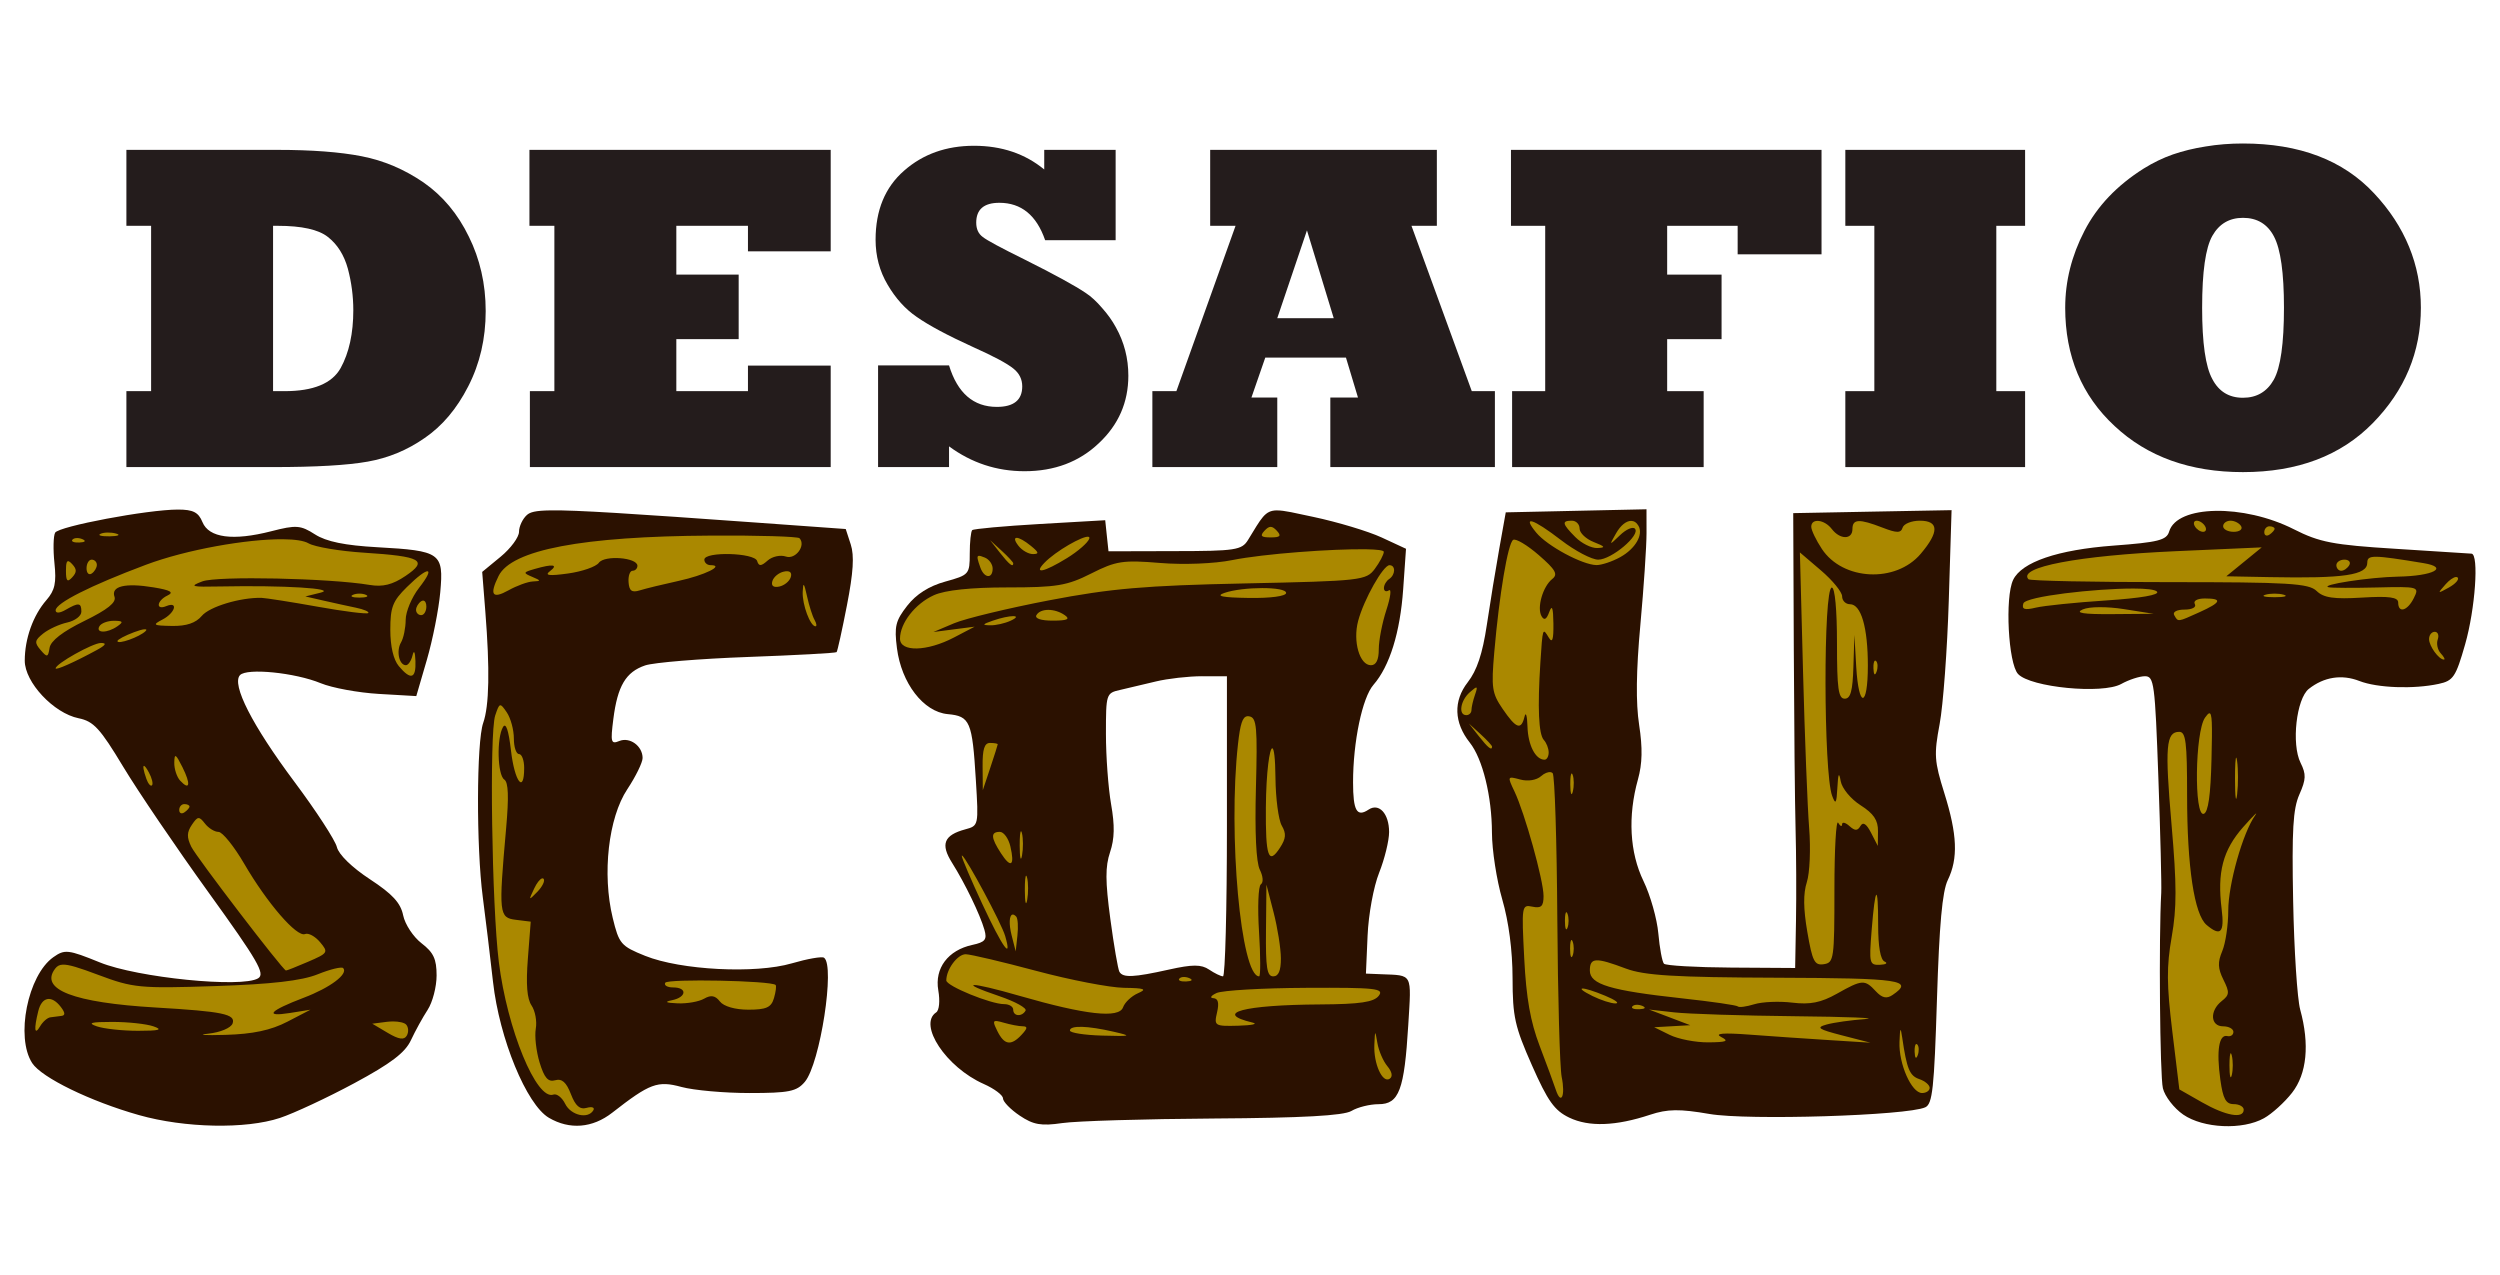 <?xml version="1.0" encoding="UTF-8" standalone="no"?>
<!-- Created with Inkscape (http://www.inkscape.org/) -->

<svg
   xmlns:dc="http://purl.org/dc/elements/1.1/"
   xmlns:cc="http://creativecommons.org/ns#"
   xmlns:rdf="http://www.w3.org/1999/02/22-rdf-syntax-ns#"
   xmlns:svg="http://www.w3.org/2000/svg"
   xmlns="http://www.w3.org/2000/svg"
   xmlns:sodipodi="http://sodipodi.sourceforge.net/DTD/sodipodi-0.dtd"
   xmlns:inkscape="http://www.inkscape.org/namespaces/inkscape"
   width="255"
   height="130"
   viewBox="0 0 255 130"
   id="svg4663"
   version="1.1"
   inkscape:version="0.91 r13725"
   sodipodi:docname="logo.svg">
  <defs
     id="defs4665">
    <filter
       style="color-interpolation-filters:sRGB"
       inkscape:label="Drop Shadow"
       id="filter4638">
      <feFlood
         flood-opacity="0.498"
         flood-color="rgb(0,0,0)"
         result="flood"
         id="feFlood4640" />
      <feComposite
         in="flood"
         in2="SourceGraphic"
         operator="in"
         result="composite1"
         id="feComposite4642" />
      <feGaussianBlur
         in="composite1"
         stdDeviation="1.6"
         result="blur"
         id="feGaussianBlur4644" />
      <feOffset
         dx="2.4"
         dy="2.6"
         result="offset"
         id="feOffset4646" />
      <feComposite
         in="SourceGraphic"
         in2="offset"
         operator="over"
         result="fbSourceGraphic"
         id="feComposite4648" />
      <feColorMatrix
         result="fbSourceGraphicAlpha"
         in="fbSourceGraphic"
         values="0 0 0 -1 0 0 0 0 -1 0 0 0 0 -1 0 0 0 0 1 0"
         id="feColorMatrix4650" />
      <feFlood
         id="feFlood4652"
         flood-opacity="0.498"
         flood-color="rgb(0,0,0)"
         result="flood"
         in="fbSourceGraphic" />
      <feComposite
         id="feComposite4654"
         in2="fbSourceGraphic"
         in="flood"
         operator="in"
         result="composite1" />
      <feGaussianBlur
         id="feGaussianBlur4656"
         in="composite1"
         stdDeviation="1.6"
         result="blur" />
      <feOffset
         id="feOffset4658"
         dx="2.4"
         dy="2.6"
         result="offset" />
      <feComposite
         id="feComposite4660"
         in2="offset"
         in="fbSourceGraphic"
         operator="over"
         result="composite2" />
    </filter>
    <filter
       style="color-interpolation-filters:sRGB"
       inkscape:label="Drop Shadow"
       id="filter4936">
      <feFlood
         flood-opacity="1"
         flood-color="rgb(255,255,255)"
         result="flood"
         id="feFlood4938" />
      <feComposite
         in="flood"
         in2="SourceGraphic"
         operator="in"
         result="composite1"
         id="feComposite4940" />
      <feGaussianBlur
         in="composite1"
         stdDeviation="1.5"
         result="blur"
         id="feGaussianBlur4942" />
      <feOffset
         dx="0"
         dy="0"
         result="offset"
         id="feOffset4944" />
      <feComposite
         in="SourceGraphic"
         in2="offset"
         operator="over"
         result="fbSourceGraphic"
         id="feComposite4946" />
      <feColorMatrix
         result="fbSourceGraphicAlpha"
         in="fbSourceGraphic"
         values="0 0 0 -1 0 0 0 0 -1 0 0 0 0 -1 0 0 0 0 1 0"
         id="feColorMatrix4948" />
      <feFlood
         id="feFlood4950"
         flood-opacity="1"
         flood-color="rgb(255,255,255)"
         result="flood"
         in="fbSourceGraphic" />
      <feComposite
         id="feComposite4952"
         in2="fbSourceGraphic"
         in="flood"
         operator="in"
         result="composite1" />
      <feGaussianBlur
         id="feGaussianBlur4954"
         in="composite1"
         stdDeviation="1.5"
         result="blur" />
      <feOffset
         id="feOffset4956"
         dx="0"
         dy="0"
         result="offset" />
      <feComposite
         id="feComposite4958"
         in2="offset"
         in="fbSourceGraphic"
         operator="over"
         result="composite2" />
    </filter>
    <filter
       style="color-interpolation-filters:sRGB"
       inkscape:label="Drop Shadow"
       id="filter4960">
      <feFlood
         flood-opacity="1"
         flood-color="rgb(255,255,255)"
         result="flood"
         id="feFlood4962" />
      <feComposite
         in="flood"
         in2="SourceGraphic"
         operator="in"
         result="composite1"
         id="feComposite4964" />
      <feGaussianBlur
         in="composite1"
         stdDeviation="2"
         result="blur"
         id="feGaussianBlur4966" />
      <feOffset
         dx="0"
         dy="0"
         result="offset"
         id="feOffset4968" />
      <feComposite
         in="SourceGraphic"
         in2="offset"
         operator="over"
         result="fbSourceGraphic"
         id="feComposite4970" />
      <feColorMatrix
         result="fbSourceGraphicAlpha"
         in="fbSourceGraphic"
         values="0 0 0 -1 0 0 0 0 -1 0 0 0 0 -1 0 0 0 0 1 0"
         id="feColorMatrix4972" />
      <feFlood
         id="feFlood4974"
         flood-opacity="1"
         flood-color="rgb(255,255,255)"
         result="flood"
         in="fbSourceGraphic" />
      <feComposite
         id="feComposite4976"
         in2="fbSourceGraphic"
         in="flood"
         operator="in"
         result="composite1" />
      <feGaussianBlur
         id="feGaussianBlur4978"
         in="composite1"
         stdDeviation="2"
         result="blur" />
      <feOffset
         id="feOffset4980"
         dx="0"
         dy="0"
         result="offset" />
      <feComposite
         id="feComposite4982"
         in2="offset"
         in="fbSourceGraphic"
         operator="over"
         result="composite2" />
    </filter>
    <filter
       style="color-interpolation-filters:sRGB;"
       inkscape:label="Drop Shadow"
       id="filter5061">
      <feFlood
         flood-opacity="1"
         flood-color="rgb(255,255,255)"
         result="flood"
         id="feFlood5063" />
      <feComposite
         in="flood"
         in2="SourceGraphic"
         operator="in"
         result="composite1"
         id="feComposite5065" />
      <feGaussianBlur
         in="composite1"
         stdDeviation="2"
         result="blur"
         id="feGaussianBlur5067" />
      <feOffset
         dx="0"
         dy="0"
         result="offset"
         id="feOffset5069" />
      <feComposite
         in="SourceGraphic"
         in2="offset"
         operator="over"
         result="composite2"
         id="feComposite5071" />
    </filter>
  </defs>
  <sodipodi:namedview
     id="base"
     pagecolor="#646464"
     bordercolor="#ffffff"
     borderopacity="1"
     inkscape:pageopacity="0"
     inkscape:pageshadow="2"
     inkscape:zoom="4.5212142"
     inkscape:cx="139.13783"
     inkscape:cy="88.898974"
     inkscape:document-units="px"
     inkscape:current-layer="layer1"
     showgrid="false"
     units="px"
     inkscape:window-width="1920"
     inkscape:window-height="1017"
     inkscape:window-x="-4"
     inkscape:window-y="-4"
     inkscape:window-maximized="1"
     inkscape:showpageshadow="false" />
  <g
     inkscape:label="Capa 1"
     inkscape:groupmode="layer"
     id="layer1"
     transform="translate(0,-922.362)">
    <g
       style="font-style:normal;font-weight:normal;font-size:18.907px;line-height:125%;font-family:sans-serif;letter-spacing:0px;word-spacing:0px;fill:#333333;fill-opacity:1;stroke:none;stroke-width:1px;stroke-linecap:butt;stroke-linejoin:miter;stroke-opacity:1"
       id="text4174" />
    <path
       style="fill:#ffffff;filter:url(#filter5061)"
       d="m 229.115,935.537 c -11.761,-0.48 -21.714,11.361 -18.977,22.83 0.787,7.171 8.332,12.965 13.781,14.32 -3.554,0.205 -4.529,4.619 -8.516,3.363 -5.012,0.263 -13.116,1.541 -12.529,8.234 -0.218,3.861 0.087,9.68 5.203,9.873 3.15,0.524 6.757,1.046 9.68,-0.441 1.401,13.577 -0.293,27.345 1.154,40.869 3.829,7.991 17.279,5.041 18.135,-3.582 -0.121,-7.418 -1.775,-14.778 -1.192,-22.264 -0.426,-3.664 2.393,-7.06 0.341,-10.563 -1.071,-3.294 1.864,-5.935 4.783,-4.137 4.195,0.766 11.153,1.383 12.047,-4.242 0.766,-3.958 3.001,-9.226 0.137,-12.682 -7.287,-0.891 -14.985,-0.247 -21.668,-3.844 11.967,0.393 22.319,-12.582 18.27,-24.266 -2.578,-8.931 -11.574,-14.245 -20.648,-13.471 z M 98.378,935.762 c -8.348,-0.368 -14.49,9.352 -10.404,16.697 1.285,2.605 3.551,4.582 6.125,5.863 -8.651,-2.628 -7.294,4.75 -7.066,11 -1.589,6.211 9.37,2.89 11.85,2.941 5.814,2.27 13.308,0.464 16.51,-5.158 -2.604,8.828 7.628,4.818 13,5.67 -1.275,0.431 -2.235,4.814 -4.975,3.797 -6.047,1.378 -8.294,-1.837 -11.805,-3.058 -4.468,1.099 -10.599,-0.898 -14.254,2.073 -0.614,2.221 0.08,4.641 -2.992,4.736 -8.373,2.916 -5.208,16.289 2.67,17.07 -0.095,2.91 2.53,7.755 -1.363,8.699 -3.584,3.457 2.053,7.505 2.406,10.899 -3.831,0.765 -4.594,4.94 -4.654,7.967 -2.136,4.964 3.854,8.546 7.254,10.758 4.115,6.105 12.22,1.87 17.992,2.824 8.232,-0.533 17.368,1.077 24.904,-2.644 2.498,-4.147 2.526,-9.787 1.793,-14.447 -1.208,-2.38 -5.344,-0.677 -3.834,-4.285 -0.126,-4.439 5.034,-11.115 -0.322,-14.248 -2.736,-0.547 -0.495,-5.274 -0.348,-7.533 3.428,-5.266 4.689,-11.576 4.607,-17.875 -3.48,-2.708 -8.635,-3.814 -13.165,-4.786 2.537,-5.389 -4.73,-13.634 2.18,-11.197 1.48,-1.735 -3.179,9.251 0.305,11.25 5.162,0.729 13.752,-1.414 16.92,0.984 -1.432,6.642 -1.4,13.75 -4.901,19.683 -0.902,5.051 4.606,8.647 3.367,13.955 0.619,6.414 2.458,12.635 2.379,19.133 1.417,5.474 4.118,13.296 11.193,12.504 4.2,-0.64 8.234,-1.901 12.504,-0.822 7.104,-0.103 14.66,0.791 21.486,-1.365 3.168,-4.988 0.984,-11.778 2.018,-17.391 -0.226,-5.412 3.169,-10.623 0.709,-15.973 -2.25,-6.399 0.941,-13.186 0.307,-19.814 0.2,-5.782 -1.577,-13.602 6.854,-10.895 4.386,-1.779 1.944,-12.796 -0.977,-13.805 -1.882,-8.205 2.595,-10.051 2.977,-15.992 2.83,-9.098 -5.911,-6.625 -12,-6.805 -15.052,0 -30.104,0 -45.156,0 -1.31,7.424 1.029,11.2 3.539,14.805 0.96,4.481 -0.1,14.556 -4.886,8.115 -3.092,-6.85 -3.835,-10.272 -2.317,-16.115 2.83,-9.098 -5.911,-6.625 -12,-6.805 -4.722,1.424 -15.479,-3.188 -15.438,3 -1.043,7.545 3.155,9.529 -0.93,16.332 -0.214,3.343 -3.874,8.228 -3.936,2.727 -1.023,-4.016 -4.2,-7.142 -7.926,-8.777 8.633,2.627 7.222,-4.789 7.018,-11 0.291,-4.404 -9.105,-1.86 -11.559,-1.812 -1.797,-0.691 -3.74,-0.945 -5.658,-0.881 z m -89.064,2.412 c -1.945,8.065 3.248,8.992 2.555,15.805 1.317,7.5 -4.492,7.872 -2.555,15.992 -2.056,4.908 8.766,1.824 1.18,3.367 -3.171,0.365 -8.058,1.29 -7.018,5.58 1.04,3.89 -3.511,6.366 -2.945,10.396 -0.171,4.733 4.487,7.411 8.143,9.008 4.638,7.559 10.446,15.161 14.953,22.246 -5.974,0.37 -11.603,-1.869 -17.256,-3.076 -5.88,1.794 -7.882,11.084 -3.814,15.48 9.934,6.99 24.157,8.786 34.539,1.66 5.921,-2.357 11.148,-9.518 8.727,-15.906 -3.009,-2.617 -3.457,-7.167 -7.627,-8.758 -3.602,-3.332 -5.359,-8.337 -8.707,-12.029 -1.042,-1.787 -4.835,-6.164 -0.641,-4.814 4.89,1.497 9.929,2.438 15.086,2.354 0.974,-5.476 4.851,-11.975 2.098,-17.424 -4.217,-3.278 -10.492,-0.632 -14.885,-3.805 -3.382,-0.718 -8.09,3.026 -10.002,-1.152 -0.128,-0.865 5.763,-0.063 7.971,-0.349 8.44,0.721 17.974,-3.117 20.401,-11.922 3.766,-10.291 -3.174,-23.128 -14.467,-24.131 -8.529,-1.076 -17.165,-0.269 -25.734,-0.521 l 0,1 0,1 z m 41.672,0 c -1.959,8.087 3.272,8.983 2.578,15.805 1.311,7.486 -4.453,7.896 -2.531,15.992 -1.858,4.021 4.489,1.695 0.965,3.885 -1.109,2.432 -2.285,4.646 -4.896,5.99 1.347,7.575 0.197,15.023 -0.34,22.654 0.414,11.367 0.097,23.774 6.262,33.77 3.26,4.788 9.969,2.914 13.322,-0.756 3.592,-1.1 7.675,1.047 11.527,0.355 4.555,0.884 7.623,-3.187 7.785,-7.369 0.34,-3.265 2.692,-9.872 -2.186,-10.453 -6.025,1.269 -13.289,2.43 -18.645,-1.092 -2.422,-5.926 0.264,-11.689 2.689,-16.961 0.701,-3.44 -5.032,-3.618 -2.197,-6.992 4.77,-2.564 11.174,-0.98 16.513,-1.837 3.604,0.612 6.263,-1.062 6.149,-4.848 0.729,-3.818 2.45,-10.179 -1.582,-11.959 -7.52,-0.534 -15.037,-1.1 -22.561,-1.582 7.432,0 14.863,0 22.295,0 -1.417,-4.726 3.527,-15.814 -4,-14.43 -7.067,4.08 -8.296,-10.239 -1.516,-7.742 8.493,2.511 4.744,-7.22 5.516,-12.43 -1.894,-4.44 -11.835,-0.832 -17,-2 -6.049,0 -12.099,0 -18.148,0 l 0,1 0,1 z m 50.836,7.447 c 1.87,0.103 2.834,2.469 0.35,0.557 -0.424,-0.341 -1.571,-0.656 -0.35,-0.557 z m 128.486,1.543 c 3.54,1.623 1.608,7.475 1.945,10.666 1.221,2.764 -3.099,5.643 -3.805,2.178 -0.168,-3.893 -1.895,-9.789 1.209,-12.795 0.212,-0.052 0.433,-0.059 0.65,-0.049 z m -156.729,0.814 c -1.006,3.586 -6.796,-1.426 0,0 z m 102.328,0 c -0.661,3.66 -6.77,-1.414 0,0 z m 13.133,0 c 2.241,3.942 1.498,13.465 -2,14.992 2.385,8.269 -2.583,9.339 -6.137,11.768 -0.091,14.793 0.382,29.584 0.232,44.375 -3.524,-0.918 -10.685,2.296 -10.232,-3.203 -1.569,-4.877 -3.667,-9.889 -1.588,-15.014 -0.544,-8.107 -0.009,-16.039 0.627,-24.141 -1.33,-7.129 10.418,-1.202 6.449,-10.98 -0.153,-7.331 -6.556,-4.656 1.852,-7.148 -2.374,-8.059 2.645,-8.725 9.336,-7.719 2.42,1.081 -0.139,-3.223 1.461,-2.93 z m -160.545,0.064 c 5.582,0.306 5.248,9.517 2.328,12.379 -4.86,2.166 -1.234,-6.884 -2.346,-9.479 0.007,-0.963 -0.016,-1.964 0.018,-2.9 z m 104.941,5.428 c -0.871,0.452 0.17,-1.473 0,0 z m -59.857,6.156 c -0.501,4.005 -6.792,-1.189 -0.406,0 l 0.406,0 z m 25.844,1.271 c 1.299,0.312 4.137,2.355 0.879,1.531 -0.71,0.028 -2.896,-2.963 -0.879,-1.531 z m 23.232,32.469 c 1.06,7.598 0.299,17.302 0.318,25.637 -2.558,-1.193 -7.677,3.14 -7.475,-1.246 -1.463,-5.639 1.016,-11.189 -0.551,-16.846 -0.068,-3.023 -1.449,-7.734 3.367,-7.055 1.422,-0.319 2.884,-0.465 4.34,-0.49 z"
       id="path5429"
       inkscape:connector-curvature="0" />
    <path
       id="path5035"
       d="m 167.944,974.308 -7.18,0.157 -7.177,0.157 -0.658,3.685 c -0.363,2.026 -0.937,5.544 -1.276,7.816 -0.435,2.917 -1.008,4.628 -1.942,5.827 -1.485,1.905 -1.409,4.12 0.206,6.156 1.313,1.655 2.253,5.484 2.262,9.199 0.005,1.765 0.477,4.822 1.051,6.799 0.664,2.287 1.046,5.207 1.051,8.028 0.007,3.943 0.224,4.923 1.976,8.889 1.617,3.66 2.299,4.614 3.808,5.339 l 0,0 c 2.009,0.965 4.754,0.865 8.256,-0.298 1.762,-0.585 3.004,-0.602 6.039,-0.076 3.891,0.673 20.167,0.171 22.016,-0.679 0.74,-0.34 0.91,-1.918 1.193,-10.988 0.239,-7.668 0.544,-11.031 1.106,-12.193 1.069,-2.209 0.971,-4.632 -0.353,-8.864 -1.023,-3.269 -1.067,-3.919 -0.479,-7.051 0.356,-1.898 0.778,-7.583 0.934,-12.632 l 0.283,-9.181 -8.074,0.15 -8.077,0.154 0.058,13.846 c 0.032,7.615 0.112,15.886 0.181,18.38 0.069,2.494 0.089,6.7 0.043,9.35 l -0.086,4.819 -6.525,-0.042 c -3.59,-0.023 -6.676,-0.202 -6.857,-0.396 -0.181,-0.195 -0.438,-1.581 -0.572,-3.077 -0.133,-1.496 -0.813,-3.9 -1.512,-5.345 -1.415,-2.923 -1.616,-6.621 -0.566,-10.383 0.446,-1.597 0.481,-3.189 0.12,-5.545 -0.347,-2.262 -0.307,-5.487 0.126,-10.229 0.348,-3.809 0.63,-8.016 0.627,-9.35 l -0.003,-2.425 z m -149.795,0.03 c -3.085,0 -12.152,1.707 -12.525,2.357 -0.184,0.321 -0.216,1.717 -0.071,3.104 0.211,2.021 0.05,2.771 -0.821,3.774 -1.364,1.572 -2.207,3.932 -2.207,6.181 0,2.206 2.95,5.355 5.495,5.871 1.527,0.309 2.191,1.033 4.537,4.93 1.511,2.511 5.426,8.276 8.698,12.814 5.065,7.024 5.819,8.331 5.074,8.781 -1.665,1.006 -12.308,-0.064 -16.139,-1.62 -3.239,-1.316 -3.589,-1.355 -4.749,-0.535 -2.611,1.847 -3.872,8.162 -2.158,10.803 0.961,1.48 5.934,3.902 10.896,5.305 4.672,1.321 10.886,1.446 14.375,0.289 1.424,-0.472 4.836,-2.065 7.579,-3.541 3.733,-2.008 5.189,-3.114 5.781,-4.386 0.436,-0.935 1.203,-2.33 1.706,-3.101 0.503,-0.771 0.913,-2.348 0.913,-3.504 0,-1.677 -0.309,-2.341 -1.534,-3.283 -0.844,-0.649 -1.69,-1.933 -1.878,-2.855 -0.257,-1.265 -1.091,-2.171 -3.396,-3.682 -1.816,-1.19 -3.18,-2.518 -3.362,-3.273 -0.169,-0.699 -2.118,-3.696 -4.331,-6.657 -4.308,-5.767 -6.433,-9.934 -5.554,-10.883 0.694,-0.749 5.615,-0.258 8.24,0.824 1.155,0.476 3.821,0.968 5.923,1.091 l 3.82,0.221 1.079,-3.7 c 0.594,-2.037 1.21,-5.146 1.368,-6.906 0.358,-3.995 0.041,-4.22 -6.411,-4.577 -3.313,-0.183 -5.218,-0.574 -6.365,-1.309 -1.473,-0.944 -1.918,-0.977 -4.463,-0.323 -3.902,1.003 -6.366,0.675 -7.02,-0.934 -0.406,-0.998 -0.95,-1.276 -2.502,-1.276 z m 38.02,0.083 c -1.59,0.021 -2.108,0.187 -2.425,0.47 -0.442,0.396 -0.805,1.167 -0.805,1.715 0,0.548 -0.845,1.694 -1.878,2.545 l -1.878,1.546 0.32,4.048 c 0.469,5.917 0.399,9.604 -0.218,11.357 -0.685,1.944 -0.711,12.671 -0.043,17.759 0.277,2.11 0.748,6.005 1.045,8.655 0.648,5.787 3.419,12.524 5.701,13.862 2.118,1.241 4.444,1.052 6.458,-0.519 3.844,-3.001 4.622,-3.29 7.069,-2.625 1.248,0.339 4.372,0.618 6.943,0.618 4.024,0 4.81,-0.161 5.637,-1.146 1.558,-1.858 3.105,-11.888 1.952,-12.657 -0.221,-0.147 -1.699,0.111 -3.283,0.575 -3.712,1.086 -11.326,0.696 -14.959,-0.765 -2.475,-0.996 -2.665,-1.219 -3.31,-3.876 -1.088,-4.479 -0.439,-10.208 1.485,-13.112 0.86,-1.298 1.564,-2.734 1.564,-3.19 0,-1.226 -1.309,-2.178 -2.382,-1.734 -0.844,0.35 -0.903,0.124 -0.602,-2.247 0.428,-3.373 1.273,-4.795 3.243,-5.465 0.869,-0.295 5.583,-0.683 10.475,-0.861 4.892,-0.178 8.966,-0.399 9.055,-0.495 0.089,-0.096 0.563,-2.251 1.057,-4.789 0.649,-3.33 0.757,-5.051 0.387,-6.19 l -0.513,-1.577 -9.178,-0.661 c -12.636,-0.908 -18.265,-1.276 -20.915,-1.242 z m 74.088,0 c -1.256,0 -1.582,0.78 -2.963,3.024 -0.631,1.026 -1.294,1.125 -7.459,1.131 l -6.768,0.018 -0.169,-1.586 -0.166,-1.583 -6.66,0.384 c -3.662,0.212 -6.768,0.494 -6.906,0.627 -0.138,0.133 -0.252,1.213 -0.252,2.4 0,2.101 -0.066,2.176 -2.499,2.849 -1.654,0.457 -2.965,1.29 -3.876,2.459 -1.194,1.532 -1.334,2.105 -1.051,4.33 0.453,3.571 2.705,6.5 5.176,6.728 2.285,0.211 2.507,0.727 2.874,6.74 0.283,4.633 0.281,4.645 -1.079,5.013 -2.184,0.592 -2.547,1.506 -1.355,3.402 1.334,2.122 2.863,5.287 3.307,6.842 0.286,1.001 0.081,1.26 -1.229,1.543 -2.486,0.537 -3.868,2.38 -3.476,4.635 0.188,1.079 0.095,2.04 -0.215,2.247 -1.872,1.249 1.019,5.605 4.844,7.3 1.083,0.48 1.97,1.143 1.97,1.475 0,0.332 0.767,1.123 1.706,1.755 1.391,0.937 2.19,1.076 4.331,0.762 1.444,-0.212 8.418,-0.422 15.494,-0.467 9.002,-0.058 13.21,-0.289 14.012,-0.771 0.631,-0.379 1.877,-0.689 2.769,-0.689 2.087,0 2.625,-1.436 3.027,-8.077 0.325,-5.359 0.49,-5.045 -2.745,-5.179 l -1.574,-0.064 0.169,-3.87 c 0.094,-2.178 0.609,-4.986 1.18,-6.424 0.558,-1.405 1.014,-3.269 1.014,-4.14 0,-1.881 -1.026,-3.004 -2.093,-2.293 -1.196,0.798 -1.583,0.12 -1.583,-2.785 0,-4.129 0.942,-8.635 2.081,-9.943 1.652,-1.898 2.721,-5.334 3.031,-9.746 l 0.289,-4.131 -2.486,-1.153 c -1.368,-0.633 -4.505,-1.576 -6.971,-2.099 -1.855,-0.393 -2.944,-0.665 -3.697,-0.661 l 0,0 z m 95.732,0.05 c -2.44,0.044 -4.337,0.752 -4.736,2.108 -0.259,0.881 -1.121,1.098 -5.671,1.435 -5.694,0.423 -9.369,1.677 -10.241,3.495 -0.85,1.77 -0.499,8.523 0.498,9.599 1.268,1.369 8.62,2.081 10.524,1.02 0.78,-0.434 1.868,-0.79 2.419,-0.79 0.934,0 1.024,0.69 1.371,10.345 0.205,5.689 0.337,10.98 0.292,11.759 -0.257,4.5 -0.137,18.653 0.169,19.923 0.199,0.825 1.131,2.033 2.072,2.683 2.046,1.414 6.049,1.595 8.24,0.372 0.818,-0.456 2.105,-1.624 2.861,-2.594 1.514,-1.942 1.808,-4.928 0.833,-8.483 -0.299,-1.089 -0.623,-6.06 -0.719,-11.046 -0.141,-7.295 -0.016,-9.425 0.636,-10.902 0.684,-1.547 0.702,-2.054 0.12,-3.227 -0.948,-1.911 -0.429,-6.537 0.845,-7.543 1.546,-1.22 3.361,-1.503 5.157,-0.802 1.827,0.713 5.529,0.848 8.09,0.295 1.483,-0.32 1.742,-0.706 2.692,-4.026 1.034,-3.612 1.427,-9.187 0.655,-9.258 -0.217,-0.019 -3.702,-0.243 -7.745,-0.495 -6.366,-0.396 -7.757,-0.663 -10.37,-1.989 -2.571,-1.304 -5.551,-1.924 -7.991,-1.881 z m -103.369,16.868 2.526,0 0,15.306 c 0,8.417 -0.179,15.303 -0.4,15.303 -0.221,0 -0.86,-0.311 -1.42,-0.689 -0.796,-0.537 -1.687,-0.537 -4.094,0 -3.614,0.805 -4.692,0.854 -5.053,0.224 -0.145,-0.254 -0.562,-2.677 -0.925,-5.385 -0.517,-3.862 -0.524,-5.332 -0.028,-6.814 0.461,-1.377 0.489,-2.704 0.105,-4.893 -0.29,-1.653 -0.526,-4.878 -0.526,-7.168 0,-4.084 0.025,-4.167 1.441,-4.487 0.794,-0.18 2.437,-0.57 3.648,-0.864 1.211,-0.294 3.336,-0.535 4.724,-0.535 z"
       style="fill:#2b1100"
       inkscape:connector-curvature="0" />
    <path
       id="path5037"
       d="m 160.328,975.473 c -1.062,0 -0.993,0.315 0.363,1.678 0.632,0.636 1.636,1.134 2.231,1.11 0.884,-0.037 0.817,-0.147 -0.363,-0.612 -0.794,-0.313 -1.441,-0.932 -1.441,-1.374 0,-0.442 -0.357,-0.802 -0.79,-0.802 z m 35.49,0 c -0.842,0 -1.631,0.317 -1.752,0.707 -0.177,0.567 -0.586,0.567 -2.05,0 -2.389,-0.925 -3.067,-0.891 -3.067,0.145 0,1.096 -1.259,1.096 -2.102,0 -0.76,-0.988 -2.099,-1.136 -2.099,-0.231 0,0.342 0.487,1.358 1.082,2.259 2.132,3.232 7.531,3.503 10.078,0.504 1.905,-2.242 1.873,-3.384 -0.089,-3.384 z m 28.252,0 c -0.289,0 -0.378,0.254 -0.2,0.566 0.179,0.312 0.559,0.569 0.848,0.569 0.289,0 0.381,-0.257 0.203,-0.569 -0.179,-0.312 -0.563,-0.566 -0.851,-0.566 z m 3.445,0 c -0.416,0 -0.756,0.254 -0.756,0.566 0,0.312 0.484,0.569 1.079,0.569 0.595,0 0.938,-0.257 0.759,-0.569 -0.178,-0.312 -0.666,-0.566 -1.082,-0.566 z m -61.139,0.018 c -0.489,0 -1.064,0.439 -1.534,1.263 -0.724,1.272 -0.722,1.273 0.403,0.194 0.62,-0.596 1.303,-0.893 1.518,-0.661 0.594,0.642 -2.391,3.16 -3.747,3.16 -0.655,0 -2.356,-0.894 -3.777,-1.985 -2.92,-2.241 -4.028,-2.575 -2.539,-0.768 1.122,1.361 4.705,3.288 6.147,3.307 0.52,0 1.614,-0.362 2.431,-0.818 1.534,-0.856 2.364,-2.285 1.847,-3.187 -0.193,-0.337 -0.456,-0.501 -0.75,-0.504 z m 65.107,0.553 c -0.289,0 -0.526,0.272 -0.526,0.602 0,0.33 0.237,0.442 0.526,0.249 0.289,-0.193 0.526,-0.462 0.526,-0.599 0,-0.136 -0.237,-0.252 -0.526,-0.252 z m -101.876,0.058 c -0.193,0 -0.385,0.133 -0.63,0.397 -0.49,0.529 -0.35,0.679 0.63,0.679 0.98,0 1.12,-0.15 0.63,-0.679 -0.245,-0.265 -0.438,-0.397 -0.63,-0.397 z M 10.99,976.683 c -0.286,0 -0.551,0.046 -0.728,0.124 -0.356,0.156 0.062,0.273 0.928,0.261 0.866,-0.018 1.156,-0.14 0.645,-0.283 -0.255,-0.072 -0.56,-0.106 -0.845,-0.102 z m 61.489,0.31 c -13.09,0.074 -20.299,1.447 -21.622,4.115 -0.958,1.932 -0.645,2.39 1.005,1.469 0.852,-0.476 1.976,-0.885 2.496,-0.907 l 0,0 c 0.851,-0.037 0.84,-0.085 -0.08,-0.473 -0.947,-0.4 -0.926,-0.459 0.264,-0.802 1.868,-0.539 2.445,-0.453 1.546,0.231 -0.574,0.436 -0.076,0.498 1.838,0.234 1.444,-0.199 2.865,-0.691 3.157,-1.094 0.581,-0.804 3.934,-0.542 3.934,0.307 0,0.276 -0.221,0.504 -0.492,0.504 -0.271,0 -0.457,0.523 -0.412,1.165 0.062,0.891 0.335,1.091 1.15,0.836 0.587,-0.183 2.367,-0.618 3.956,-0.965 2.677,-0.584 4.746,-1.605 3.255,-1.605 -0.347,0 -0.63,-0.254 -0.63,-0.565 0,-0.846 5.119,-0.712 5.385,0.141 0.174,0.557 0.403,0.548 1.07,-0.046 0.466,-0.415 1.302,-0.6 1.859,-0.409 0.985,0.337 2.078,-1.129 1.392,-1.869 -0.162,-0.175 -4.243,-0.298 -9.07,-0.27 z m 38.555,0.125 c -0.525,-0.152 -3.349,1.448 -4.512,2.659 -1.14,1.186 -0.038,0.956 2.302,-0.483 1.133,-0.696 2.161,-1.594 2.284,-1.995 0.03,-0.099 0.001,-0.159 -0.074,-0.181 z m -7.327,0.104 c -0.258,0 -0.247,0.264 0.169,0.805 0.36,0.468 1.025,0.851 1.478,0.851 0.659,0 0.619,-0.166 -0.197,-0.833 -0.667,-0.544 -1.193,-0.82 -1.451,-0.824 z m -95.885,0.025 c -0.182,0 -0.34,0.06 -0.427,0.154 -0.175,0.188 0.135,0.323 0.688,0.298 0.612,-0.026 0.735,-0.162 0.317,-0.344 l 0,0 c -0.19,-0.081 -0.395,-0.118 -0.578,-0.111 z m 21.038,0.117 c -3.633,-0.028 -9.809,1.041 -13.991,2.61 -5.648,2.119 -9.193,3.907 -9.193,4.641 0,0.32 0.412,0.3 1.017,-0.05 1.339,-0.773 1.607,-0.74 1.607,0.194 0,0.429 -0.647,0.922 -1.441,1.097 -0.794,0.175 -1.898,0.681 -2.453,1.125 -0.876,0.701 -0.912,0.923 -0.264,1.681 0.667,0.78 0.764,0.756 0.916,-0.218 0.111,-0.716 1.326,-1.658 3.541,-2.742 2.372,-1.16 3.286,-1.89 3.083,-2.462 -0.387,-1.09 1.08,-1.446 3.983,-0.968 1.724,0.284 2.106,0.503 1.432,0.824 -1.118,0.532 -1.241,1.547 -0.132,1.088 1.258,-0.521 0.91,0.692 -0.393,1.371 -1.062,0.553 -0.961,0.617 0.971,0.652 1.469,0.026 2.431,-0.298 3.04,-1.024 0.792,-0.944 3.925,-1.89 6.098,-1.841 0.433,0.018 3.011,0.416 5.726,0.904 2.715,0.487 5.036,0.777 5.157,0.645 0.122,-0.133 -0.445,-0.376 -1.26,-0.544 -0.815,-0.168 -2.309,-0.497 -3.319,-0.728 l -1.838,-0.421 1.574,-0.39 c 1.693,-0.423 -3.789,-0.759 -10.241,-0.627 -2.978,0.062 -3.212,-1.7e-4 -1.838,-0.519 1.522,-0.569 12.987,-0.325 17.067,0.363 1.338,0.225 2.33,-0.023 3.645,-0.91 2.362,-1.592 1.629,-2.006 -4.217,-2.379 -2.481,-0.159 -5.029,-0.587 -5.661,-0.953 -0.478,-0.276 -1.405,-0.408 -2.616,-0.418 z m 125.481,0.065 c -0.537,0.358 -1.415,5.579 -1.924,11.443 -0.317,3.66 -0.236,4.209 0.861,5.809 1.379,2.014 1.883,2.189 2.225,0.774 0.132,-0.545 0.268,-0.086 0.301,1.021 0.058,1.905 0.817,3.375 1.743,3.375 0.231,0 0.418,-0.333 0.418,-0.738 0,-0.406 -0.221,-0.98 -0.495,-1.276 -0.529,-0.573 -0.65,-3.279 -0.35,-7.908 0.231,-3.566 0.233,-3.571 0.845,-2.548 0.373,0.624 0.504,0.246 0.483,-1.417 -0.021,-1.635 -0.14,-1.961 -0.427,-1.171 -0.276,0.76 -0.515,0.887 -0.784,0.418 -0.494,-0.863 0.134,-3.036 1.1,-3.799 0.602,-0.475 0.338,-0.94 -1.392,-2.44 -1.176,-1.02 -2.347,-1.714 -2.603,-1.543 z m -53.354,0.03 1.002,1.276 c 0.94,1.198 1.362,1.536 1.362,1.082 0,-0.108 -0.53,-0.681 -1.18,-1.276 l -1.183,-1.082 z m 129.71,0.735 -8.793,0.39 c -9.916,0.443 -16.138,1.632 -14.999,2.861 0.153,0.164 6.621,0.296 14.372,0.295 12.147,-0.001 14.222,0.124 15.017,0.901 0.714,0.697 1.759,0.851 4.62,0.676 2.768,-0.17 3.701,-0.042 3.701,0.501 0,1.128 0.947,0.859 1.598,-0.455 0.575,-1.159 0.5,-1.183 -3.787,-1.079 -2.406,0.058 -4.614,0.05 -4.902,-0.021 -0.989,-0.24 4.2,-1.034 7.091,-1.085 3.583,-0.064 5.231,-0.94 2.588,-1.377 -5.173,-0.855 -5.738,-0.859 -5.738,-0.05 0,1.275 -2.351,1.625 -9.949,1.478 l -4.435,-0.086 1.81,-1.475 1.807,-1.475 z m -91.352,0.194 c -3.338,-0.057 -10.432,0.451 -13.674,1.106 -1.798,0.364 -4.954,0.488 -7.352,0.289 -3.773,-0.313 -4.488,-0.204 -7.011,1.073 -2.462,1.246 -3.519,1.423 -8.551,1.423 -3.722,0 -6.357,0.278 -7.493,0.79 -1.913,0.862 -3.464,2.852 -3.464,4.438 0,1.381 2.757,1.32 5.511,-0.124 l 2.102,-1.1 -2.102,0.271 -2.099,0.271 2.099,-0.888 c 1.155,-0.488 5.528,-1.542 9.715,-2.345 6.288,-1.206 9.766,-1.507 19.957,-1.721 11.87,-0.25 12.374,-0.307 13.247,-1.485 0.499,-0.674 0.913,-1.455 0.919,-1.737 0.003,-0.159 -0.691,-0.242 -1.804,-0.261 z m 44.244,0.31 0.32,12.138 c 0.175,6.676 0.456,13.868 0.624,15.982 0.169,2.125 0.065,4.592 -0.234,5.517 -0.377,1.169 -0.361,2.709 0.052,5.108 0.514,2.984 0.733,3.413 1.675,3.267 1.033,-0.159 1.085,-0.521 1.085,-7.625 l 0,0 c 0,-4.102 0.172,-7.163 0.384,-6.802 0.212,0.361 0.392,0.435 0.396,0.163 0.005,-0.272 0.339,-0.196 0.747,0.17 0.567,0.508 0.831,0.506 1.125,0 0.26,-0.455 0.608,-0.237 1.079,0.679 l 0.695,1.352 0.018,-1.503 c 0.012,-1.121 -0.437,-1.793 -1.776,-2.646 -1.005,-0.64 -1.898,-1.726 -2.029,-2.465 -0.171,-0.971 -0.261,-0.794 -0.338,0.664 -0.086,1.636 -0.18,1.781 -0.535,0.836 -0.882,-2.346 -0.909,-21.241 -0.031,-21.241 0.315,0 0.526,2.267 0.526,5.668 0,4.66 0.142,5.667 0.79,5.667 0.597,0 0.81,-0.786 0.885,-3.258 l 0.101,-3.258 0.187,3.258 c 0.25,4.291 1.186,4.209 1.186,-0.104 0,-3.907 -0.686,-6.273 -1.823,-6.273 -0.44,0 -0.802,-0.361 -0.802,-0.802 0,-0.441 -0.97,-1.63 -2.155,-2.643 l -2.155,-1.841 z m -83.782,0.363 c -0.188,0.051 -0.097,0.386 0.187,1.186 0.394,1.107 1.257,1.181 1.257,0.108 0,-0.434 -0.354,-0.936 -0.787,-1.116 -0.33,-0.136 -0.545,-0.209 -0.658,-0.178 z m -90.454,0.384 c -0.289,0 -0.526,0.396 -0.526,0.882 0,0.486 0.237,0.727 0.526,0.535 0.289,-0.193 0.526,-0.592 0.526,-0.885 0,-0.293 -0.237,-0.532 -0.526,-0.532 z m 229.778,0 c -0.45,0 -0.821,0.254 -0.821,0.565 0,0.312 0.223,0.569 0.495,0.569 0.272,0 0.642,-0.257 0.821,-0.569 0.179,-0.312 -0.045,-0.565 -0.495,-0.565 z M 7.053,979.633 c -0.246,-0.131 -0.326,0.154 -0.326,0.947 0,1.058 0.14,1.208 0.63,0.679 0.49,-0.529 0.49,-0.833 0,-1.362 -0.123,-0.133 -0.222,-0.221 -0.304,-0.264 z m 134.677,0.378 c -0.648,0 -2.619,3.502 -3.2,5.686 -0.555,2.088 0.148,4.518 1.306,4.518 0.532,0 0.799,-0.547 0.799,-1.629 0,-0.896 0.347,-2.694 0.771,-3.992 0.425,-1.299 0.544,-2.206 0.264,-2.019 -0.28,0.187 -0.51,0.085 -0.51,-0.227 0,-0.312 0.237,-0.726 0.526,-0.919 0.659,-0.439 0.688,-1.417 0.043,-1.417 z m -61.391,0.621 c -0.105,-0.018 -0.235,0 -0.384,0.034 -0.515,0.108 -1.042,0.539 -1.171,0.959 -0.151,0.488 0.102,0.691 0.701,0.566 0.515,-0.108 1.042,-0.537 1.171,-0.956 0.113,-0.366 -6.9e-5,-0.575 -0.317,-0.603 z m -36.735,0 c -0.249,-0.018 -0.994,0.518 -2.102,1.611 -1.45,1.429 -1.69,2.054 -1.69,4.349 0,1.698 0.316,3.059 0.867,3.716 1.222,1.458 1.767,1.29 1.697,-0.522 -0.037,-0.959 -0.153,-1.176 -0.301,-0.566 -0.132,0.546 -0.433,0.993 -0.67,0.993 -0.696,0 -1.009,-1.455 -0.501,-2.321 0.258,-0.439 0.472,-1.481 0.476,-2.314 0.004,-0.833 0.62,-2.299 1.368,-3.258 0.864,-1.108 1.107,-1.672 0.858,-1.687 z m 206.883,0.587 c -0.253,0.032 -0.656,0.31 -1.03,0.732 -0.867,0.979 -0.853,0.993 0.32,0.344 0.675,-0.374 1.083,-0.833 0.907,-1.024 -0.044,-0.048 -0.112,-0.064 -0.197,-0.053 z m -168.492,0.818 c -0.066,-0.065 -0.098,0.173 -0.12,0.701 -0.053,1.294 0.77,3.507 1.306,3.507 0.151,0 0.106,-0.298 -0.101,-0.661 -0.208,-0.362 -0.552,-1.444 -0.765,-2.407 -0.155,-0.702 -0.254,-1.075 -0.32,-1.14 z m 46.755,0.31 c -1.336,0 -2.913,0.164 -3.87,0.495 -0.934,0.323 -0.212,0.47 2.496,0.51 2.223,0.034 3.808,-0.179 3.808,-0.51 0,-0.331 -1.098,-0.495 -2.434,-0.495 z m 88.838,0.046 c -3.878,0 -10.985,0.8 -11.206,1.521 -0.185,0.603 0.117,0.704 1.272,0.427 0.832,-0.199 4.064,-0.53 7.183,-0.734 3.528,-0.231 5.482,-0.57 5.176,-0.901 -0.2,-0.216 -1.133,-0.311 -2.425,-0.314 z m 14.421,0.519 c -0.333,0 -0.666,0.035 -0.919,0.108 -0.505,0.143 -0.092,0.258 0.919,0.258 1.011,0 1.424,-0.115 0.919,-0.258 -0.253,-0.072 -0.586,-0.108 -0.919,-0.108 z m -195.348,0 c -0.238,0 -0.477,0.041 -0.658,0.12 -0.361,0.157 -0.064,0.286 0.658,0.286 0.722,0 1.016,-0.129 0.655,-0.286 -0.181,-0.08 -0.417,-0.12 -0.655,-0.12 z m 188.227,0.495 c -0.762,0 -1.201,0.244 -1.017,0.565 0.185,0.323 -0.268,0.569 -1.051,0.569 -0.783,0 -1.236,0.243 -1.051,0.565 0.409,0.715 0.308,0.725 2.563,-0.292 2.244,-1.012 2.399,-1.408 0.556,-1.408 z m -181.723,0.215 c -0.063,0 -0.131,0.019 -0.203,0.067 -0.289,0.193 -0.526,0.589 -0.526,0.882 0,0.293 0.237,0.535 0.526,0.535 0.289,0 0.526,-0.399 0.526,-0.885 0,-0.365 -0.134,-0.59 -0.323,-0.599 z m 170.981,0.673 c -0.748,0 -1.364,0.081 -1.703,0.227 -0.838,0.364 0.034,0.503 3.024,0.48 l 4.202,-0.034 -3.024,-0.476 c -0.869,-0.138 -1.75,-0.203 -2.499,-0.197 z m -107.218,0.274 c -0.542,0 -1.009,0.18 -1.214,0.538 -0.195,0.34 0.474,0.565 1.675,0.559 1.485,0 1.799,-0.152 1.214,-0.559 -0.513,-0.358 -1.133,-0.538 -1.675,-0.538 z m -3.584,0.639 c -0.402,0 -1.195,0.154 -2.093,0.464 -1.055,0.365 -1.109,0.457 -0.264,0.47 0.578,0.018 1.525,-0.202 2.102,-0.47 0.669,-0.31 0.657,-0.464 0.255,-0.464 z m -91.73,0.473 c -0.633,0 -1.297,0.248 -1.475,0.559 -0.413,0.722 0.803,0.722 1.838,0 0.64,-0.447 0.573,-0.552 -0.363,-0.559 z m 3.104,0.867 c -0.214,0.021 -0.579,0.122 -1.045,0.298 -0.932,0.351 -1.697,0.757 -1.697,0.904 0,0.392 2.279,-0.416 2.877,-1.02 l 0,0 c 0.141,-0.143 0.079,-0.2 -0.135,-0.178 z m 233.626,0.258 c -0.32,0 -0.581,0.332 -0.581,0.738 0,0.72 0.999,2.096 1.521,2.096 0.144,0 -6.9e-4,-0.287 -0.326,-0.636 -0.324,-0.35 -0.463,-0.987 -0.31,-1.417 0.153,-0.43 0.016,-0.781 -0.304,-0.781 z m -238.043,1.137 c -0.833,0 -4.626,2.121 -4.626,2.591 0,0.224 1.934,-0.637 4.202,-1.872 0.906,-0.493 1.038,-0.717 0.424,-0.719 z m 180.946,1.804 c -0.107,0.042 -0.174,0.342 -0.157,0.79 0.025,0.66 0.149,0.796 0.317,0.344 0.152,-0.409 0.134,-0.9 -0.04,-1.088 -0.044,-0.048 -0.084,-0.06 -0.12,-0.046 z m -40.651,2.751 c -0.073,-0.037 -0.283,0.127 -0.673,0.47 -0.969,0.85 -1.197,2.339 -0.36,2.339 0.289,0 0.526,-0.233 0.526,-0.519 0,-0.286 0.161,-0.987 0.36,-1.558 0.159,-0.457 0.221,-0.695 0.147,-0.731 z m -99.589,1.807 c -0.154,0.041 -0.277,0.377 -0.498,1.039 -0.602,1.807 -0.344,19.392 0.369,25.126 0.857,6.895 3.848,14.168 5.569,13.539 0.341,-0.124 0.88,0.298 1.199,0.941 0.589,1.189 2.343,1.588 2.877,0.655 0.162,-0.282 -0.142,-0.393 -0.676,-0.243 -0.702,0.198 -1.15,-0.19 -1.617,-1.405 -0.461,-1.202 -0.915,-1.604 -1.598,-1.411 -0.727,0.205 -1.109,-0.227 -1.592,-1.807 -0.349,-1.142 -0.524,-2.693 -0.39,-3.449 0.134,-0.756 -0.06,-1.821 -0.43,-2.367 -0.467,-0.688 -0.581,-2.152 -0.378,-4.773 l 0.292,-3.78 -1.515,-0.188 c -1.725,-0.212 -1.77,-0.61 -0.996,-9.316 0.289,-3.25 0.235,-4.71 -0.187,-4.992 -0.696,-0.464 -0.789,-4.232 -0.132,-5.351 0.297,-0.505 0.575,0.316 0.818,2.41 0.367,3.168 1.343,4.446 1.343,1.758 0,-0.779 -0.237,-1.417 -0.526,-1.417 -0.289,0 -0.526,-0.716 -0.526,-1.592 0,-0.875 -0.323,-2.07 -0.719,-2.655 -0.346,-0.51 -0.532,-0.763 -0.685,-0.722 z m 174.325,0.815 c -0.104,0.026 -0.241,0.19 -0.418,0.439 -1.025,1.439 -1.137,10.172 -0.126,9.811 0.451,-0.161 0.696,-1.907 0.784,-5.572 0.087,-3.624 0.072,-4.758 -0.24,-4.678 z m -98.111,0.298 c -0.493,0.06 -0.719,0.793 -0.947,2.84 -1.025,9.211 0.293,23.691 2.158,23.691 0.15,0 0.146,-2.043 -0.012,-4.536 -0.158,-2.494 -0.075,-4.675 0.187,-4.85 0.276,-0.184 0.231,-0.815 -0.108,-1.497 -0.372,-0.75 -0.517,-3.771 -0.396,-8.317 0.165,-6.205 0.081,-7.162 -0.652,-7.315 -0.082,-0.018 -0.16,-0.025 -0.231,-0.018 z m 22.603,0.741 1.002,1.276 c 0.94,1.198 1.362,1.532 1.362,1.079 0,-0.108 -0.53,-0.682 -1.18,-1.276 l -1.183,-1.079 z m 72.453,0.851 c -1.349,0 -1.472,1.493 -0.778,9.494 0.534,6.156 0.535,8.441 0.012,11.427 -0.53,3.034 -0.517,4.841 0.065,9.642 l 0.716,5.907 2.314,1.319 c 2.432,1.386 4.251,1.705 4.251,0.75 0,-0.312 -0.457,-0.566 -1.017,-0.566 -0.8,0 -1.093,-0.531 -1.365,-2.483 -0.413,-2.974 -0.146,-4.653 0.707,-4.46 0.344,0.078 0.624,-0.113 0.624,-0.424 0,-0.312 -0.47,-0.569 -1.048,-0.569 -1.303,0 -1.395,-1.588 -0.147,-2.573 0.8,-0.631 0.822,-0.883 0.178,-2.182 -0.574,-1.157 -0.601,-1.776 -0.12,-2.917 0.336,-0.797 0.612,-2.654 0.612,-4.125 0,-2.688 1.478,-7.925 2.739,-9.712 0.372,-0.528 -0.179,0.018 -1.223,1.192 -2.063,2.34 -2.657,4.602 -2.191,8.351 0.301,2.418 -0.097,2.84 -1.537,1.623 -1.254,-1.06 -1.986,-5.939 -1.986,-13.207 0,-5.45 -0.13,-6.488 -0.805,-6.488 z m -121.291,1.131 c -0.58,0 -0.779,0.635 -0.762,2.41 l 0.022,2.41 0.756,-2.268 c 0.416,-1.247 0.761,-2.332 0.765,-2.41 0.003,-0.078 -0.347,-0.141 -0.781,-0.141 z m 28.79,0.547 c -0.274,-0.042 -0.628,2.378 -0.658,6.018 -0.041,5.055 0.267,5.932 1.442,4.122 0.613,-0.945 0.652,-1.437 0.178,-2.256 -0.333,-0.576 -0.622,-2.772 -0.642,-4.881 -0.02,-2.068 -0.155,-2.978 -0.32,-3.003 z m -111.837,0.805 c -0.119,-0.064 -0.154,0.166 -0.163,0.661 -0.012,0.639 0.258,1.463 0.599,1.832 0.99,1.069 1.106,0.363 0.227,-1.386 -0.343,-0.684 -0.545,-1.042 -0.664,-1.106 z m 210.16,0.148 c -0.077,-0.037 -0.131,0.782 -0.129,2.185 0.003,1.87 0.101,2.568 0.218,1.549 0.117,-1.019 0.115,-2.551 -0.007,-3.402 -0.03,-0.213 -0.057,-0.319 -0.083,-0.332 z M 14.703,1000.484 c -0.15,-0.048 -0.089,0.431 0.227,1.322 0.18,0.506 0.44,0.801 0.575,0.655 0.135,-0.147 -0.007,-0.731 -0.314,-1.3 -0.232,-0.431 -0.398,-0.648 -0.489,-0.676 z m 143.458,0.639 c -0.258,-0.039 -0.638,0.11 -0.965,0.402 -0.465,0.416 -1.348,0.56 -2.133,0.347 -1.316,-0.356 -1.327,-0.335 -0.59,1.211 1.057,2.218 2.969,9.088 2.969,10.671 0,1.049 -0.236,1.276 -1.128,1.091 -1.104,-0.229 -1.119,-0.124 -0.842,5.293 0.206,4.044 0.629,6.432 1.574,8.91 0.71,1.862 1.447,3.867 1.641,4.457 0.539,1.639 1.001,0.654 0.605,-1.291 -0.192,-0.945 -0.394,-8.212 -0.446,-16.148 -0.052,-7.936 -0.264,-14.613 -0.473,-14.839 -0.052,-0.057 -0.126,-0.092 -0.212,-0.104 z m 2.148,0.133 c -0.091,0.018 -0.149,0.436 -0.141,1.137 0.009,0.935 0.128,1.249 0.261,0.698 0.133,-0.551 0.126,-1.316 -0.018,-1.7 -0.036,-0.095 -0.071,-0.138 -0.101,-0.134 z m -141.506,3.123 c -0.289,0 -0.523,0.269 -0.523,0.599 0,0.33 0.234,0.442 0.523,0.249 0.289,-0.193 0.526,-0.462 0.526,-0.599 0,-0.136 -0.237,-0.249 -0.526,-0.249 z m 1.435,1.429 c -0.185,0.018 -0.37,0.244 -0.667,0.682 -0.518,0.765 -0.532,1.273 -0.061,2.241 0.512,1.054 9.291,12.533 9.654,12.623 0.066,0.018 1.083,-0.385 2.256,-0.891 l 0,0 c 2.054,-0.887 2.098,-0.961 1.223,-2.004 -0.499,-0.595 -1.188,-0.966 -1.531,-0.824 -0.835,0.346 -3.858,-3.147 -6.196,-7.161 -1.044,-1.792 -2.226,-3.258 -2.628,-3.258 -0.401,0 -1.027,-0.386 -1.389,-0.858 -0.292,-0.379 -0.476,-0.566 -0.661,-0.547 z m 83.908,1.337 c -0.084,0 -0.143,0.549 -0.138,1.484 0.005,1.247 0.114,1.688 0.24,0.984 0.126,-0.705 0.122,-1.723 -0.009,-2.265 -0.033,-0.136 -0.064,-0.2 -0.092,-0.203 z m -2.164,0.067 c -0.953,0 -0.923,0.584 0.111,2.176 1.027,1.583 1.428,1.297 0.965,-0.692 -0.19,-0.816 -0.674,-1.484 -1.076,-1.484 z m -3.836,2.425 c -0.029,-0.019 -0.046,-0.018 -0.046,0.03 0,0.221 0.947,2.437 2.105,4.924 2.052,4.404 3.067,5.824 2.324,3.249 -0.377,-1.307 -3.939,-7.919 -4.383,-8.203 z m 6.525,2.041 c -0.084,0 -0.143,0.549 -0.138,1.485 0.005,1.247 0.114,1.692 0.24,0.987 0.126,-0.705 0.122,-1.726 -0.009,-2.268 l -0.003,0 c -0.033,-0.136 -0.061,-0.2 -0.089,-0.203 z m -49.401,0.286 c -0.211,0.078 -0.515,0.462 -0.775,1.008 -0.601,1.265 -0.588,1.282 0.32,0.347 0.522,-0.538 0.803,-1.135 0.627,-1.325 -0.044,-0.048 -0.102,-0.057 -0.172,-0.03 z m 73.906,0.633 -0.046,4.675 c -0.038,3.801 0.1,4.678 0.741,4.678 0.541,0 0.785,-0.58 0.778,-1.844 -0.005,-1.013 -0.339,-3.116 -0.741,-4.675 l -0.731,-2.834 z m 62.202,1.036 c -0.12,0.102 -0.288,1.322 -0.473,3.639 -0.269,3.354 -0.223,3.54 0.848,3.498 0.622,-0.025 0.837,-0.172 0.476,-0.329 -0.424,-0.185 -0.658,-1.506 -0.658,-3.734 0,-2.159 -0.073,-3.176 -0.194,-3.074 z m -31.593,1.776 c -0.095,-0.039 -0.163,0.285 -0.163,0.87 0,0.779 0.119,1.1 0.264,0.71 0.146,-0.39 0.146,-1.027 0,-1.417 -0.036,-0.097 -0.07,-0.15 -0.101,-0.163 z m -56.522,0.24 c -0.312,0.078 -0.377,0.944 -0.077,2.124 l 0.415,1.626 0.175,-1.61 c 0.098,-0.886 0.043,-1.757 -0.123,-1.936 -0.155,-0.166 -0.286,-0.229 -0.39,-0.203 z m 57.048,2.594 c -0.095,-0.039 -0.163,0.285 -0.163,0.87 0,0.779 0.119,1.1 0.264,0.71 0.146,-0.39 0.146,-1.027 0,-1.417 -0.037,-0.097 -0.07,-0.15 -0.102,-0.163 z m -61.8,1.451 c -0.836,-0.018 -1.989,1.536 -1.989,2.671 0,0.566 4.535,2.423 5.907,2.419 0.505,-9e-4 0.919,0.254 0.919,0.566 0,0.686 0.884,0.752 1.26,0.096 0.148,-0.259 -1.042,-0.918 -2.643,-1.463 -4.437,-1.51 -3.134,-1.535 2.047,-0.041 6.744,1.945 10.129,2.319 10.539,1.165 0.18,-0.505 0.865,-1.151 1.521,-1.435 0.965,-0.418 0.692,-0.523 -1.432,-0.553 -1.444,-0.021 -5.463,-0.797 -8.929,-1.724 -3.466,-0.927 -6.706,-1.692 -7.201,-1.7 z m 64.332,0.624 c -0.532,0.03 -0.679,0.373 -0.679,1.042 0,1.41 2.068,2.033 9.414,2.834 3.011,0.328 5.567,0.698 5.683,0.824 0.116,0.126 0.872,0.025 1.678,-0.224 0.806,-0.25 2.551,-0.324 3.876,-0.163 1.82,0.221 2.931,9e-4 4.549,-0.91 2.58,-1.452 2.839,-1.47 3.965,-0.255 0.641,0.692 1.107,0.796 1.712,0.384 2.227,-1.516 0.883,-1.715 -11.824,-1.761 -10.37,-0.037 -13.494,-0.227 -15.377,-0.934 -1.547,-0.581 -2.464,-0.866 -2.997,-0.836 z m -156.44,0.436 c -0.365,0.018 -0.583,0.154 -0.771,0.4 -1.641,2.134 1.845,3.482 10.284,3.977 6.813,0.4 8.145,0.675 7.807,1.626 -0.16,0.45 -1.241,0.906 -2.471,1.039 -1.202,0.131 -0.414,0.185 1.752,0.122 2.789,-0.079 4.63,-0.472 6.304,-1.34 l 0,0 2.36,-1.226 -2.099,0.335 c -2.679,0.425 -2.081,-0.228 1.426,-1.561 2.7,-1.026 4.557,-2.426 4.008,-3.018 -0.154,-0.166 -1.322,0.117 -2.594,0.63 -1.635,0.66 -4.705,1.014 -10.465,1.205 -7.689,0.255 -8.367,0.191 -11.931,-1.147 -1.982,-0.744 -3,-1.064 -3.608,-1.039 z m 114.32,1.263 c -0.182,0 -0.34,0.062 -0.427,0.157 -0.175,0.188 0.135,0.323 0.688,0.298 0.612,-0.027 0.735,-0.163 0.317,-0.344 -0.19,-0.081 -0.395,-0.118 -0.578,-0.111 z m -47.323,0.372 c -2.726,-0.055 -5.423,5e-4 -5.545,0.212 -0.152,0.265 0.211,0.479 0.805,0.479 1.456,0 1.379,0.992 -0.101,1.3 -0.837,0.173 -0.673,0.268 0.559,0.323 0.958,0.042 2.173,-0.171 2.702,-0.476 0.698,-0.403 1.139,-0.326 1.607,0.283 0.386,0.503 1.551,0.839 2.908,0.839 1.83,0 2.33,-0.226 2.609,-1.177 0.19,-0.647 0.265,-1.253 0.166,-1.346 -0.231,-0.219 -2.985,-0.382 -5.711,-0.437 z m 59.814,0.732 c -4.44,0.021 -8.545,0.261 -9.122,0.528 -0.578,0.268 -0.727,0.504 -0.335,0.526 0.495,0.028 0.61,0.474 0.381,1.457 -0.318,1.369 -0.244,1.416 2.176,1.352 1.377,-0.037 2.031,-0.179 1.454,-0.317 -4.061,-0.97 -0.956,-1.805 6.894,-1.853 4.059,-0.025 5.473,-0.233 5.972,-0.882 0.577,-0.75 -0.301,-0.847 -7.42,-0.811 z m 28.209,0.071 c -0.282,0 -0.009,0.261 1.005,0.762 0.866,0.428 1.93,0.769 2.364,0.759 0.433,-0.018 -0.04,-0.36 -1.051,-0.781 -1.199,-0.498 -2.035,-0.745 -2.317,-0.741 z m -156.588,1.076 c -0.41,0.076 -0.749,0.488 -0.931,1.223 -0.463,1.866 -0.384,2.529 0.184,1.558 0.274,-0.468 0.743,-0.88 1.042,-0.919 0.299,-0.039 0.81,-0.106 1.134,-0.145 0.413,-0.049 0.393,-0.324 -0.064,-0.919 -0.472,-0.614 -0.955,-0.875 -1.365,-0.799 z m 162.099,0.584 c -0.182,0 -0.34,0.06 -0.427,0.154 -0.175,0.188 0.138,0.323 0.692,0.298 0.612,-0.026 0.735,-0.161 0.317,-0.341 -0.19,-0.081 -0.398,-0.118 -0.581,-0.111 z m 1.269,0.485 2.102,0.796 2.099,0.799 -1.838,0.104 -1.838,0.104 1.577,0.778 c 0.866,0.428 2.638,0.773 3.937,0.765 1.882,-0.018 2.149,-0.124 1.312,-0.55 -0.715,-0.365 0.207,-0.442 2.889,-0.24 2.166,0.163 5.828,0.414 8.139,0.559 l 4.202,0.264 -2.889,-0.744 c -2.454,-0.634 -2.689,-0.802 -1.574,-1.113 0.722,-0.201 2.493,-0.45 3.937,-0.553 1.444,-0.104 -1.771,-0.233 -7.146,-0.289 -5.375,-0.057 -10.928,-0.234 -12.34,-0.394 l -2.569,-0.289 z m -66.49,1.177 c -0.468,-0.065 -0.395,0.186 0.018,1.02 0.71,1.432 1.398,1.533 2.48,0.366 0.607,-0.655 0.63,-0.852 0.095,-0.858 -0.382,0 -1.254,-0.171 -1.936,-0.369 -0.284,-0.081 -0.502,-0.138 -0.658,-0.159 z m -61.615,0.034 c -0.203,-0 -0.413,0.018 -0.621,0.037 l -1.506,0.194 1.574,0.934 c 1.143,0.678 1.678,0.752 1.949,0.28 0.205,-0.358 0.174,-0.864 -0.068,-1.125 -0.181,-0.196 -0.72,-0.316 -1.328,-0.32 z m -28.645,0.049 c -2.189,0 -2.572,0.108 -1.577,0.452 0.722,0.249 2.613,0.455 4.202,0.455 2.189,0 2.569,-0.111 1.574,-0.455 -0.722,-0.25 -2.61,-0.452 -4.198,-0.452 z m 98.901,0.504 c -0.781,-0.021 -1.225,0.104 -1.223,0.375 0.001,0.234 1.479,0.466 3.283,0.516 3.002,0.083 3.101,0.05 1.177,-0.394 -1.339,-0.309 -2.456,-0.476 -3.236,-0.498 z m 83.49,0.332 c -0.042,0.069 -0.07,0.46 -0.098,1.202 -0.086,2.244 1.227,5.216 2.305,5.216 0.426,0 0.775,-0.238 0.775,-0.529 0,-0.291 -0.474,-0.691 -1.051,-0.888 -0.999,-0.342 -1.281,-1.027 -1.752,-4.251 -0.082,-0.562 -0.136,-0.818 -0.178,-0.75 z m -53.569,0.32 c -0.04,0.023 -0.058,0.411 -0.092,1.177 -0.086,1.93 0.828,3.955 1.564,3.464 0.337,-0.225 0.246,-0.7 -0.243,-1.291 -0.426,-0.514 -0.88,-1.575 -1.011,-2.354 -0.115,-0.68 -0.178,-1.019 -0.218,-0.996 z m 55.17,1.103 c -0.107,0.042 -0.171,0.342 -0.154,0.79 0.025,0.66 0.149,0.796 0.317,0.344 0.152,-0.409 0.131,-0.9 -0.043,-1.088 -0.044,-0.048 -0.084,-0.06 -0.12,-0.046 z m 32.106,0.941 c -0.086,-0.053 -0.147,0.402 -0.147,1.22 0,1.091 0.108,1.538 0.24,0.993 0.132,-0.545 0.132,-1.44 0,-1.986 -0.033,-0.136 -0.064,-0.209 -0.092,-0.227 z"
       style="fill:#aa8800"
       inkscape:connector-curvature="0" />
    <g
       transform="scale(0.997,1.003)"
       style="font-style:normal;font-weight:normal;font-size:47.496px;line-height:125%;font-family:sans-serif;letter-spacing:0px;word-spacing:0px;fill:#241c1c;fill-opacity:1;stroke:none;stroke-width:1px;stroke-linecap:butt;stroke-linejoin:miter;stroke-opacity:1"
       id="text7298">
      <path
         d="m 27.936,942.568 0,16.814 1.183,0 q 4.406,0 5.728,-2.342 1.299,-2.342 1.299,-5.891 0,-2.134 -0.557,-4.221 -0.58,-2.087 -2.041,-3.224 -1.438,-1.136 -5.148,-1.136 l -0.464,0 z m 0,24.536 -15.005,0 0,-7.723 2.528,0 0,-16.814 -2.528,0 0,-7.723 15.445,0 q 5.288,0 8.627,0.649 3.363,0.649 6.331,2.667 2.945,2.041 4.638,5.52 0.835,1.67 1.276,3.571 0.441,1.902 0.441,3.989 0,4.198 -1.786,7.653 -1.763,3.432 -4.476,5.264 -2.644,1.832 -5.798,2.389 -3.131,0.557 -9.694,0.557 z"
         style="font-style:normal;font-variant:normal;font-weight:800;font-stretch:normal;font-family:'Rockwell Extra Bold';-inkscape-font-specification:'Rockwell Extra Bold, Ultra-Bold';fill:#241c1c"
         id="path7303" />
      <path
         d="m 84.986,967.104 -30.775,0 0,-7.723 2.505,0 0,-16.814 -2.551,0 0,-7.723 30.821,0 0,10.32 -8.465,0 0,-2.597 -7.328,0 0,4.963 6.378,0 0,6.563 -6.378,0 0,5.288 7.328,0 0,-2.597 8.465,0 0,10.32 z"
         style="font-style:normal;font-variant:normal;font-weight:800;font-stretch:normal;font-family:'Rockwell Extra Bold';-inkscape-font-specification:'Rockwell Extra Bold, Ultra-Bold';fill:#241c1c"
         id="path7305" />
      <path
         d="m 97.092,967.104 -7.259,0 0,-10.343 7.259,0 q 1.299,4.221 4.893,4.221 2.597,0 2.597,-2.087 0,-1.09 -0.904,-1.809 -0.974,-0.788 -4.105,-2.18 -3.943,-1.786 -5.798,-3.084 -1.739,-1.183 -2.968,-3.27 -1.229,-2.064 -1.229,-4.569 0,-4.499 2.922,-7.027 2.899,-2.528 7.143,-2.528 4.244,0 7.189,2.412 l 0,-1.994 7.305,0 0,9.184 -7.212,0 q -1.322,-3.803 -4.685,-3.803 -2.366,0 -2.366,2.018 0,0.974 0.673,1.461 0.649,0.51 4.198,2.25 4.754,2.366 6.354,3.455 0.812,0.533 1.647,1.507 0.858,0.951 1.415,1.971 1.276,2.273 1.276,4.917 0,4.058 -3.015,6.865 -3.015,2.853 -7.607,2.853 -4.267,0 -7.723,-2.528 l 0,2.11 z"
         style="font-style:normal;font-variant:normal;font-weight:800;font-stretch:normal;font-family:'Rockwell Extra Bold';-inkscape-font-specification:'Rockwell Extra Bold, Ultra-Bold';fill:#241c1c"
         id="path7307" />
      <path
         d="m 133.711,943.031 -3.038,8.929 5.775,0 -2.737,-8.929 z m -3.038,24.072 -12.778,0 0,-7.723 2.458,0 6.053,-16.814 -2.597,0 0,-7.723 23.191,0 0,7.723 -2.597,0 6.169,16.814 2.366,0 0,7.723 -16.837,0 0,-7.073 2.829,0 -1.229,-4.058 -8.256,0 -1.415,4.058 2.644,0 0,7.073 z"
         style="font-style:normal;font-variant:normal;font-weight:800;font-stretch:normal;font-family:'Rockwell Extra Bold';-inkscape-font-specification:'Rockwell Extra Bold, Ultra-Bold';fill:#241c1c"
         id="path7309" />
      <path
         d="m 174.296,967.104 -19.597,0 0,-7.723 3.386,0 0,-16.814 -3.502,0 0,-7.723 31.772,0 0,10.622 -8.581,0 0,-2.899 -7.212,0 0,4.963 5.566,0 0,6.563 -5.566,0 0,5.288 3.734,0 0,7.723 z"
         style="font-style:normal;font-variant:normal;font-weight:800;font-stretch:normal;font-family:'Rockwell Extra Bold';-inkscape-font-specification:'Rockwell Extra Bold, Ultra-Bold';fill:#241c1c"
         id="path7311" />
      <path
         d="m 207.181,967.104 -18.391,0 0,-7.723 2.968,0 0,-16.814 -2.968,0 0,-7.723 18.391,0 0,7.723 -2.945,0 0,16.814 2.945,0 0,7.723 z"
         style="font-style:normal;font-variant:normal;font-weight:800;font-stretch:normal;font-family:'Rockwell Extra Bold';-inkscape-font-specification:'Rockwell Extra Bold, Ultra-Bold';fill:#241c1c"
         id="path7313" />
      <path
         d="m 225.293,950.893 q 0,5.38 1.044,7.259 0.997,1.902 3.131,1.902 2.11,0 3.154,-1.832 1.044,-1.855 1.044,-7.328 0,-5.311 -1.02,-7.236 -0.997,-1.902 -3.177,-1.902 -2.087,0 -3.131,1.832 -1.044,1.832 -1.044,7.305 z m -14.008,0 q 0,-4.035 1.971,-7.815 1.948,-3.757 6.053,-6.331 1.461,-0.904 2.992,-1.438 1.554,-0.533 3.363,-0.812 1.809,-0.301 3.803,-0.301 8.674,0 13.428,5.079 2.366,2.505 3.571,5.427 1.206,2.922 1.206,6.192 0,6.749 -4.917,11.735 -4.917,4.986 -13.289,4.986 -8.094,0 -13.126,-4.685 -5.056,-4.661 -5.056,-12.036 z"
         style="font-style:normal;font-variant:normal;font-weight:800;font-stretch:normal;font-family:'Rockwell Extra Bold';-inkscape-font-specification:'Rockwell Extra Bold, Ultra-Bold';fill:#241c1c"
         id="path7315" />
    </g>
  </g>
</svg>
